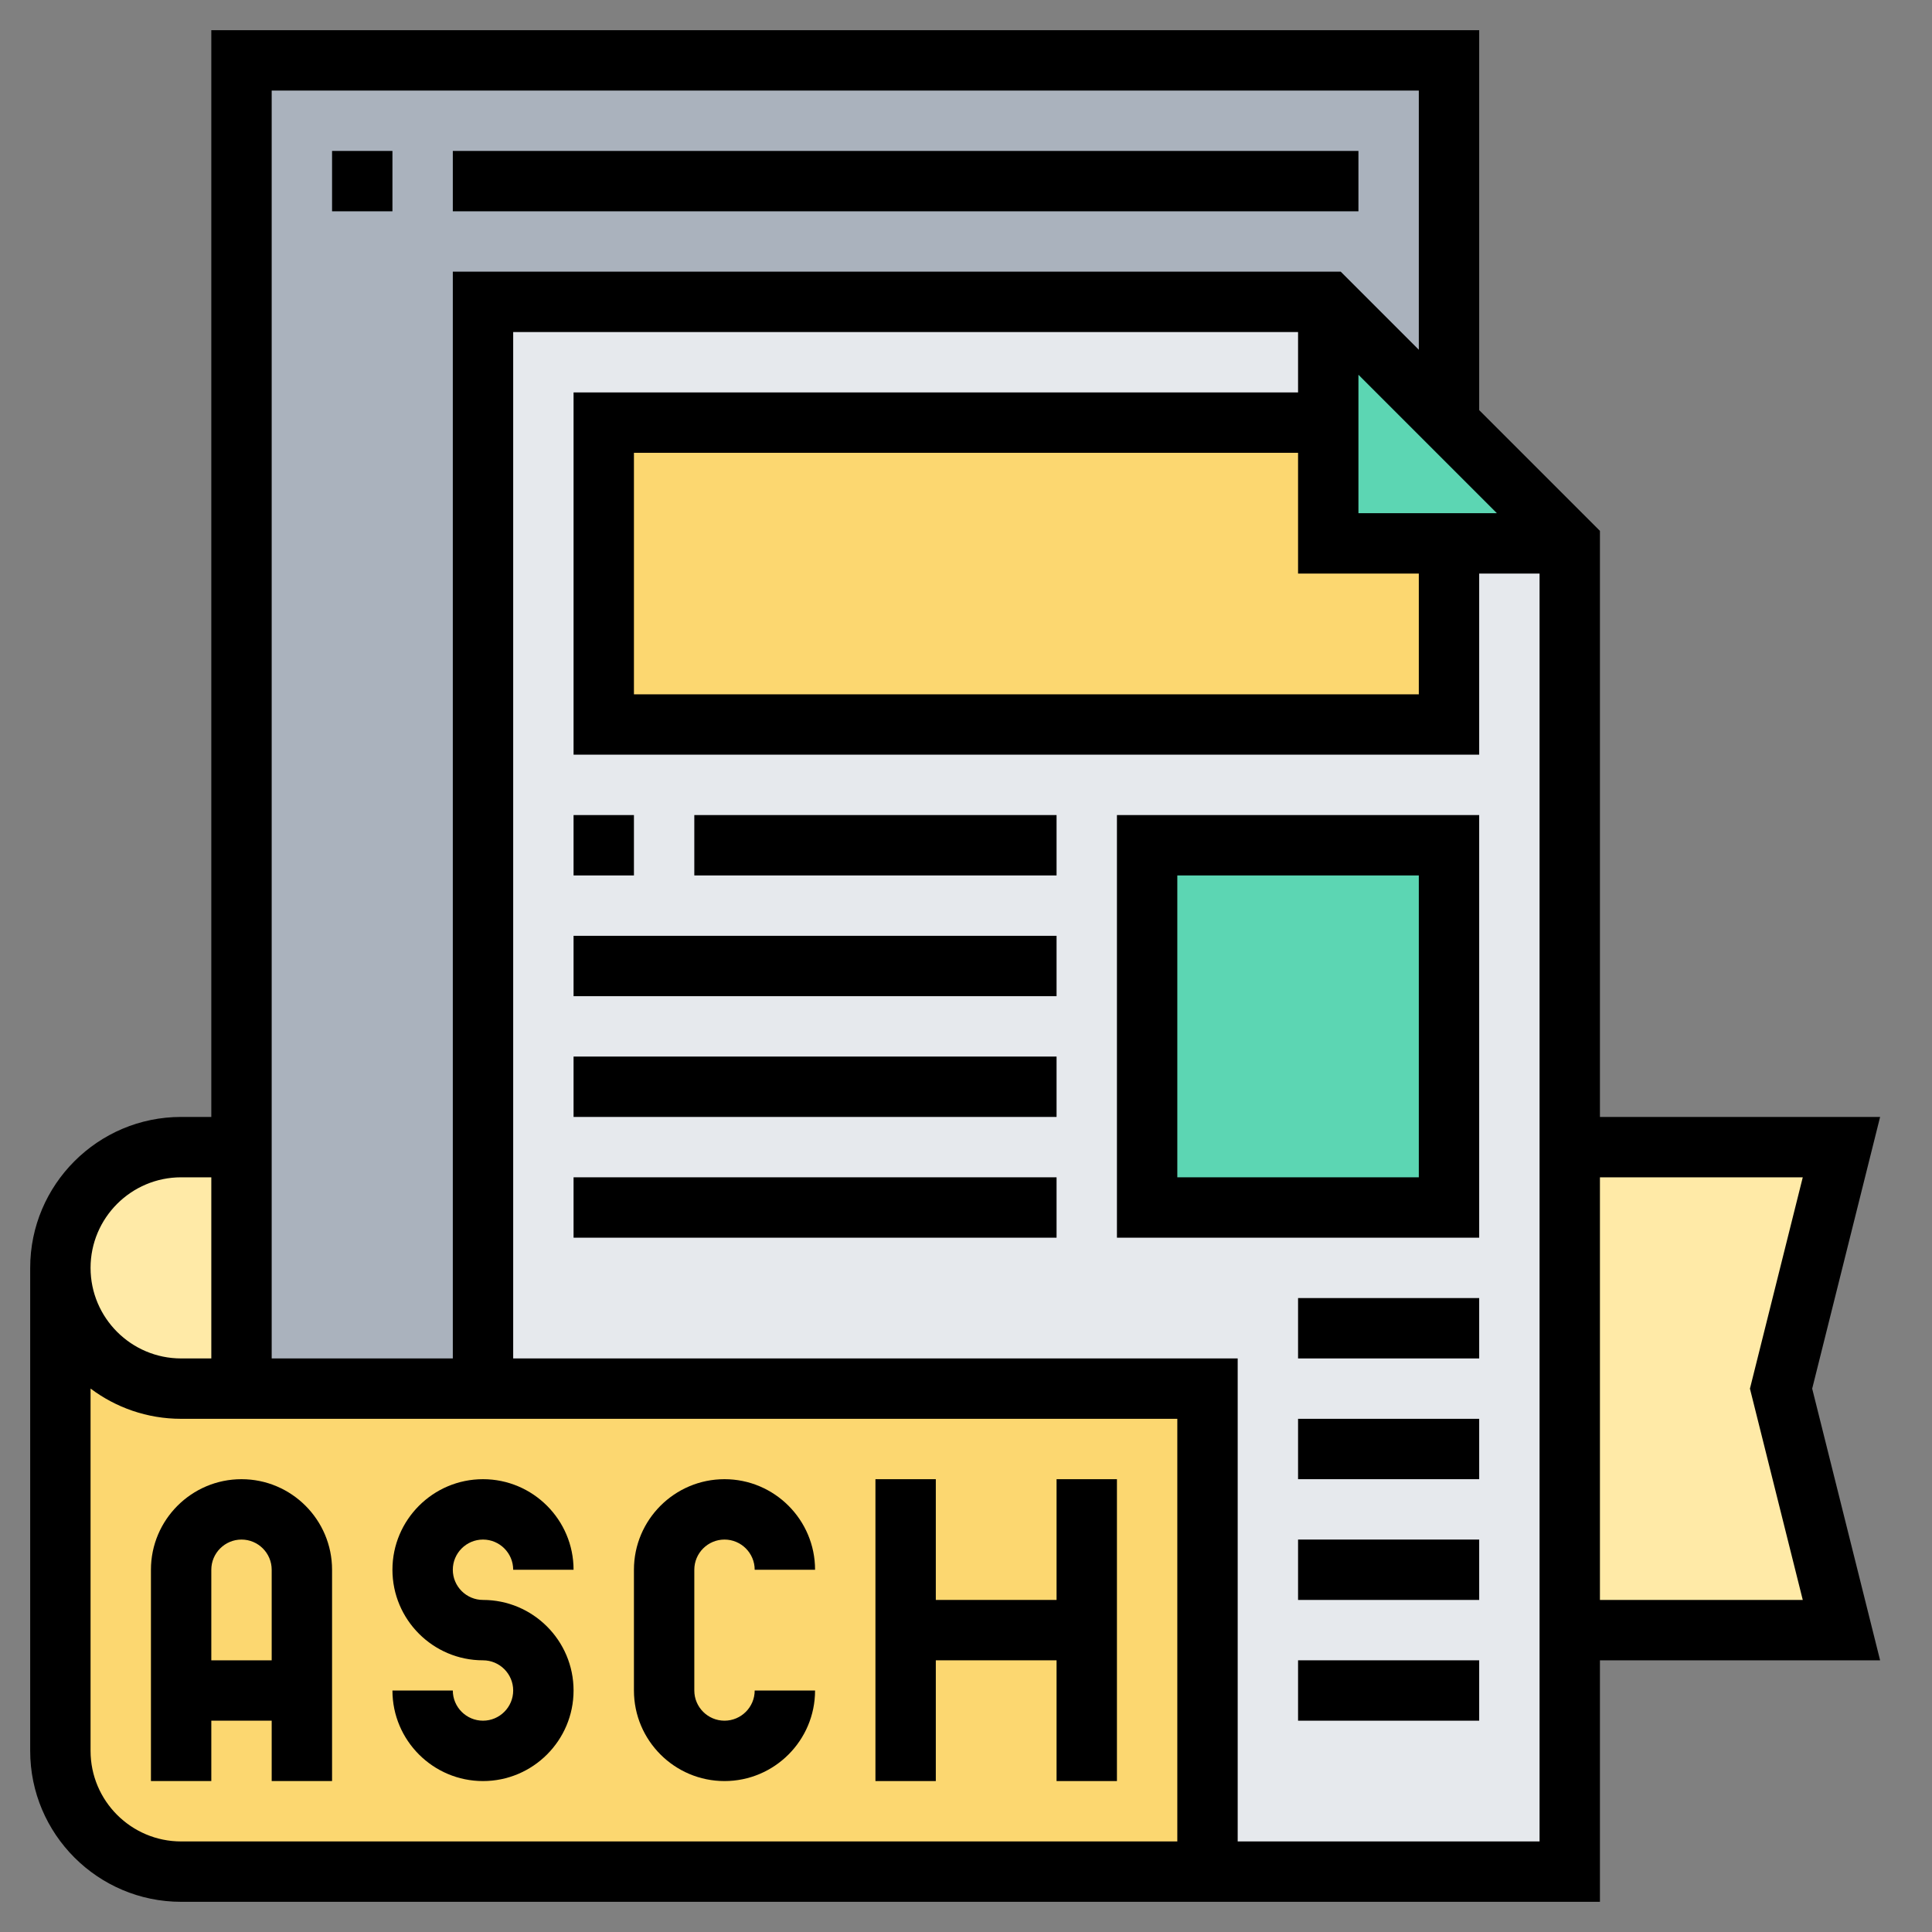 <svg id="Layer_5" enable-background="new 0 0 64 64" height="512" viewBox="0 0 64 64" width="512" xmlns="http://www.w3.org/2000/svg"><rect x="0" y="0" width="64" height="64" fill="#808080" stroke="none"/><g><g><path d="m8 2v4 32 8h8v-36h28l4 4v-8-4z" fill="#aab2bd"/><path d="m52 38v16 8h-12v-16h-24v-36h28v4h-24v10h28v-6h4z" fill="#e6e9ed"/><path d="m52 18h-4-4v-4-4l4 4z" fill="#5cd6b3"/><path d="m48 18v6h-28v-10h24v4z" fill="#fcd770"/><path d="m38 28h10v12h-10z" fill="#5cd6b3"/><path d="m61 38-2 8 2 8h-9v-16z" fill="#ffeaa7"/><path d="m8 38v8h-2c-1.1 0-2.1-.45-2.83-1.17-.72-.73-1.17-1.73-1.17-2.83 0-2.21 1.79-4 4-4z" fill="#ffeaa7"/><path d="m39 62h-33c-2.21 0-4-1.79-4-4v-16c0 1.1.45 2.1 1.17 2.83.73.72 1.73 1.17 2.83 1.17h2 8 24v16z" fill="#fcd770"/></g><g><path d="m24 51c.551 0 1 .449 1 1h2c0-1.654-1.346-3-3-3s-3 1.346-3 3v4c0 1.654 1.346 3 3 3s3-1.346 3-3h-2c0 .551-.449 1-1 1s-1-.449-1-1v-4c0-.551.449-1 1-1z"/><path d="m16 51c.551 0 1 .449 1 1h2c0-1.654-1.346-3-3-3s-3 1.346-3 3 1.346 3 3 3c.551 0 1 .449 1 1s-.449 1-1 1-1-.449-1-1h-2c0 1.654 1.346 3 3 3s3-1.346 3-3-1.346-3-3-3c-.551 0-1-.449-1-1s.449-1 1-1z"/><path d="m8 49c-1.654 0-3 1.346-3 3v7h2v-2h2v2h2v-7c0-1.654-1.346-3-3-3zm-1 6v-3c0-.551.449-1 1-1s1 .449 1 1v3z"/><path d="m35 53h-4v-4h-2v10h2v-4h4v4h2v-10h-2z"/><path d="m60.031 46 2.25-9h-9.281v-19.414l-4-4v-12.586h-42v36h-1c-2.757 0-5 2.243-5 5v16c0 2.757 2.243 5 5 5h33 2 12v-8h9.281zm-13.031-27v4h-26v-8h22v4zm-2-2v-4.586l4.586 4.586zm2-14v8.586l-2.586-2.586h-29.414v36h-6v-42zm-41 36h1v6h-1c-1.654 0-3-1.346-3-3s1.346-3 3-3zm0 22c-1.654 0-3-1.346-3-3v-12.002c.836.628 1.875 1.002 3 1.002h33v14zm35 0v-16h-24v-34h26v2h-24v12h30v-6h2v42zm18.719-8h-6.719v-14h6.719l-1.75 7z"/><path d="m11 5h2v2h-2z"/><path d="m15 5h30v2h-30z"/><path d="m19 27h2v2h-2z"/><path d="m23 27h12v2h-12z"/><path d="m19 31h16v2h-16z"/><path d="m19 35h16v2h-16z"/><path d="m19 39h16v2h-16z"/><path d="m37 41h12v-14h-12zm2-12h8v10h-8z"/><path d="m43 43h6v2h-6z"/><path d="m43 47h6v2h-6z"/><path d="m43 51h6v2h-6z"/><path d="m43 55h6v2h-6z"/></g></g></svg>